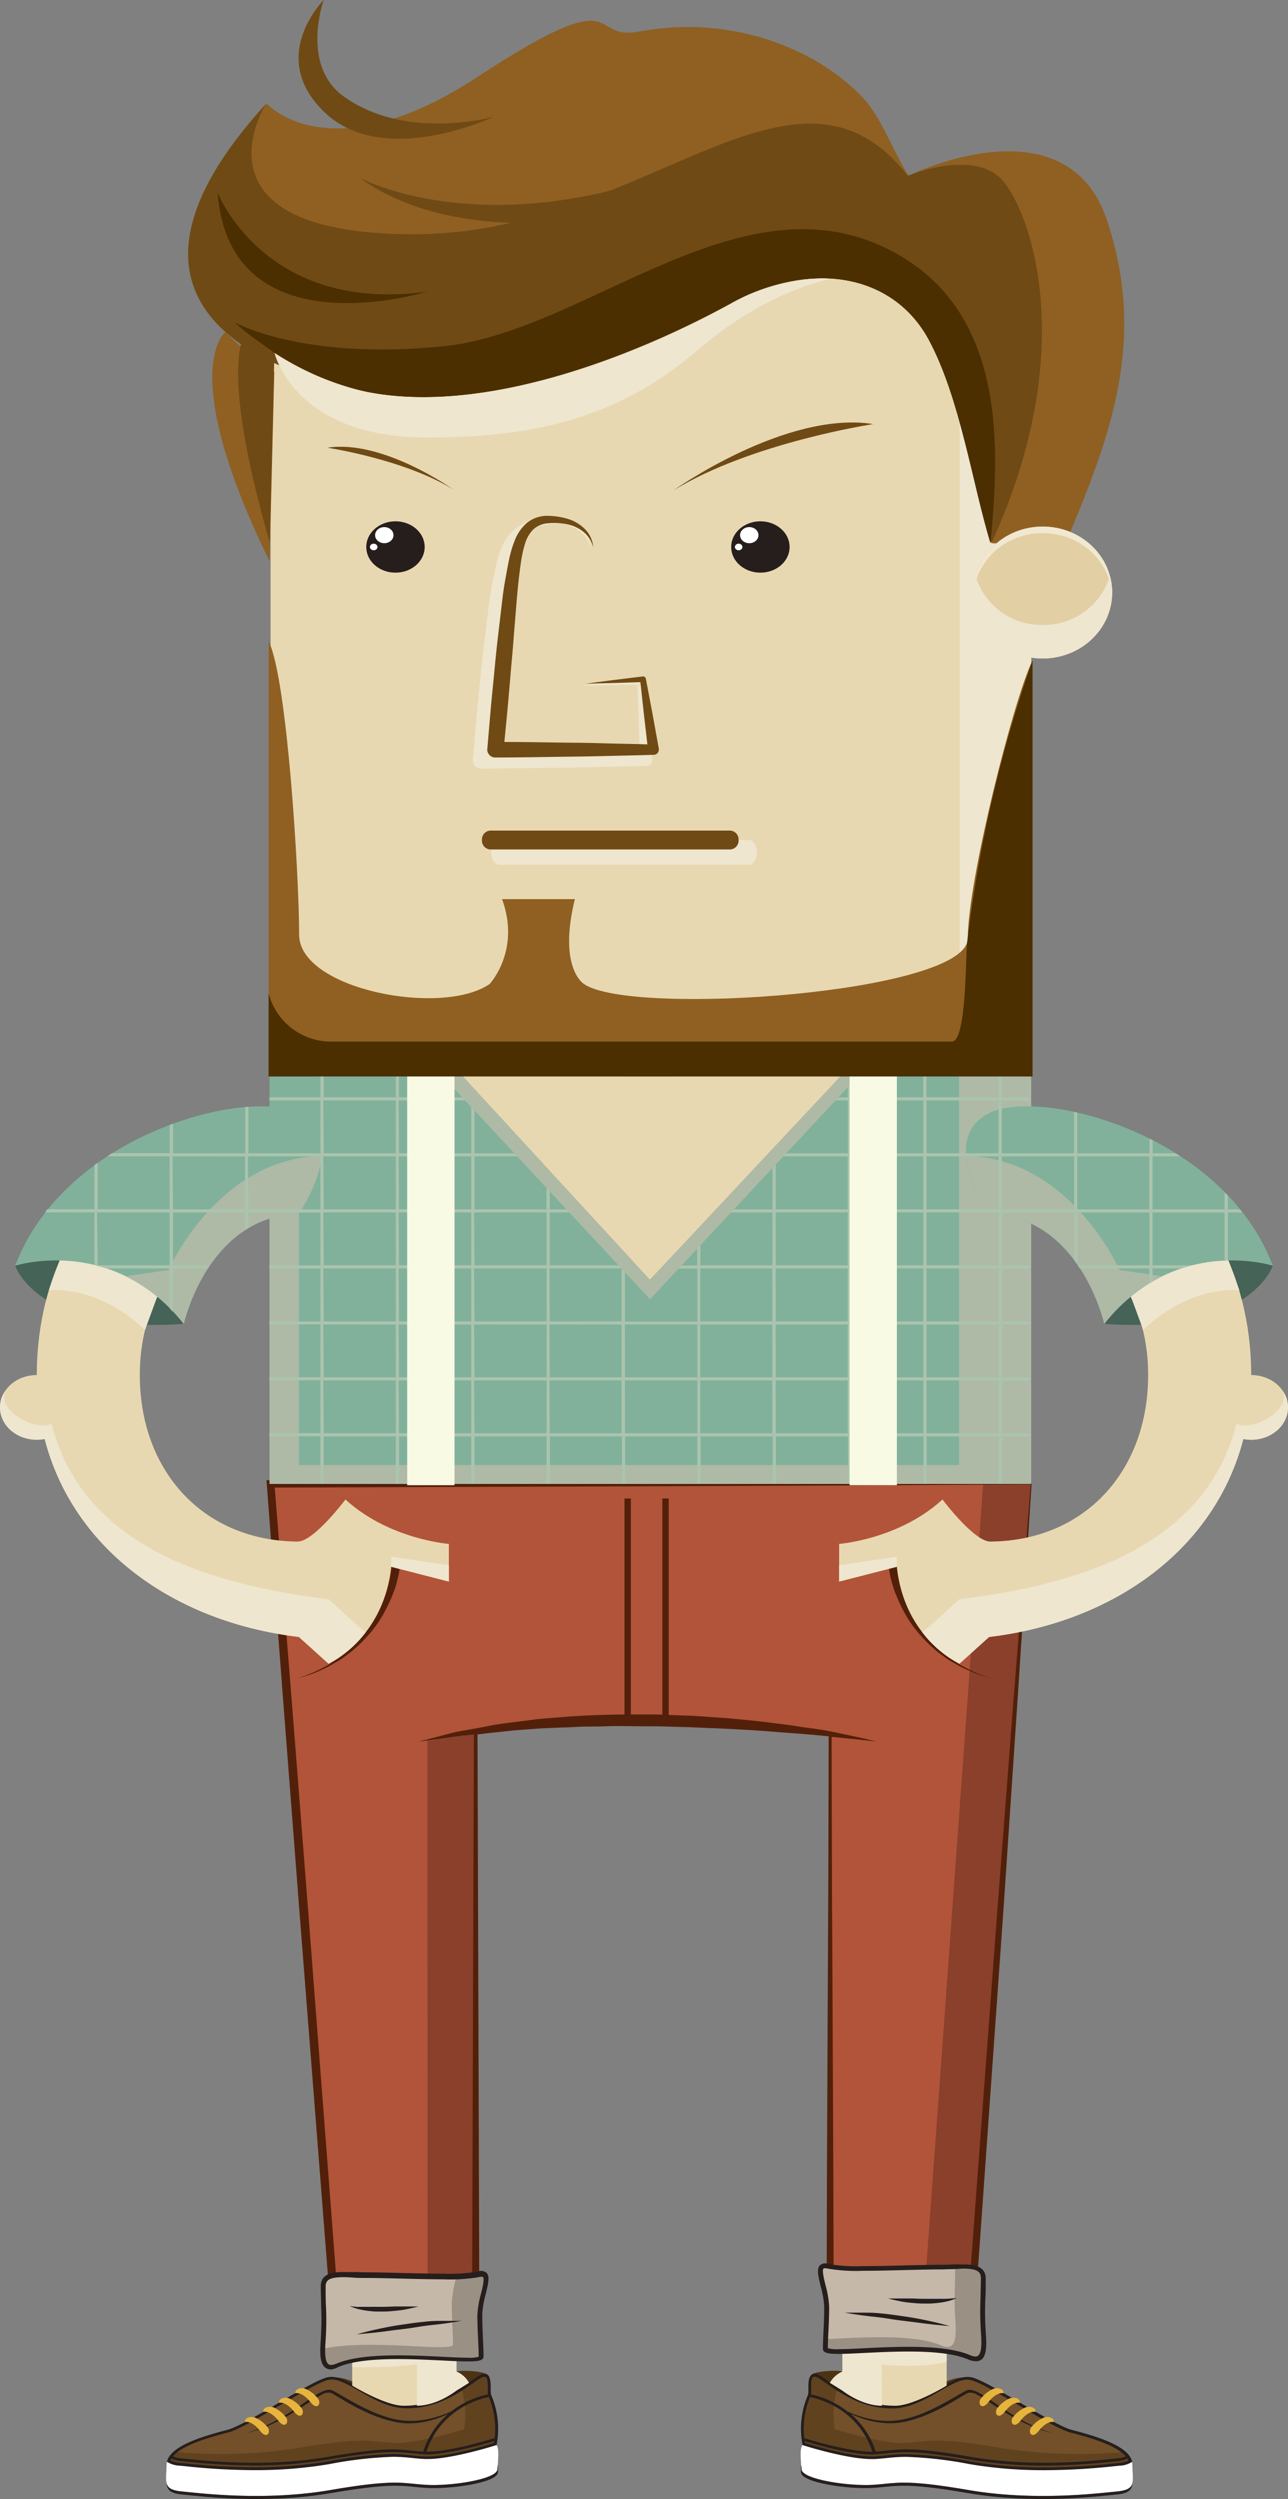 <svg xmlns="http://www.w3.org/2000/svg" viewBox="0 0 273.32 530.25"><rect x="0" y="0" width="273.32" height="530.25" fill="#808080" stroke="none"/><defs><style>.cls-1{isolation:isolate;}.cls-2{fill:#4d3313;}.cls-3{fill:#fff;}.cls-4{fill:#251e1c;}.cls-5{fill:#735029;}.cls-6{fill:#60421f;}.cls-7{fill:#e7b53e;}.cls-8{fill:#e8d8b1;}.cls-22,.cls-9{mix-blend-mode:multiply;}.cls-10,.cls-22,.cls-26{fill:#eee6cf;}.cls-11{fill:#b25439;}.cls-12{fill:#8a402b;}.cls-13{fill:#52200a;}.cls-14{fill:#c5b8a8;}.cls-15{fill:#9a9084;}.cls-16{fill:#b6bdd5;}.cls-17{fill:#81b19b;}.cls-18{fill:#aebaa6;}.cls-19{fill:#456356;}.cls-20{fill:#abc4ae;}.cls-21{fill:#f9fae4;}.cls-23,.cls-30{fill:#8f6022;}.cls-23,.cls-24,.cls-25,.cls-26{fill-rule:evenodd;}.cls-24,.cls-29{fill:#704a14;}.cls-25,.cls-31{fill:#4b2f00;}.cls-27{fill:#e2cfa4;}.cls-28{fill:#f1e8d1;}</style></defs><title>Asset 1_1</title><g class="cls-1"><g id="Layer_2" data-name="Layer 2"><g id="Layer_1-2" data-name="Layer 1"><path class="cls-2" d="M85.82,509.06c7.09,0,7.71-4,11.08-5.85.62-.34,5.66-.21,6.6.71-.34-.24-1.11,0-2,.58-3.22,2.09-8.07,6.23-15.16,6.23s-12.85-7.1-16.92-6c0,0,2-1.11,6.33,1C78.8,507.26,80.79,509.06,85.82,509.06Z"/><path class="cls-3" d="M35.79,522.21a5,5,0,0,0,2.38.67c4.17.4,17.61,2.1,31.58-.3s15.22-1.4,20.32-1.1c4.94.29,15-2.89,15-2.89,1,.34.6,3.21.52,5.32s-10,3.61-15.11,3.31-6.36-1.31-20.32,1.1-27.41.7-31.58.3-3.26-2.1-3.23-5.78c0-.58.39-.52.42-.62Z"/><path class="cls-4" d="M38.53,528.65c4.17.4,17.61,2.1,31.58-.3s15.21-1.41,20.32-1.1,15-1.09,15.11-3.31c.05-1.31.18-1,.12.64-.09,2.21-10,3.61-15.11,3.31s-6.36-1.3-20.32,1.1-27.41.7-31.58.3c-2.5-.24-3.17-1-3.3-2.27C35.65,527.93,36.46,528.45,38.53,528.65Z"/><path class="cls-5" d="M90.07,521.47c-5.11-.3-6.36-1.3-20.32,1.1s-27.41.7-31.58.3a5,5,0,0,1-2.38-.67c1-3.26,8.46-5.29,12.5-6.33,4.27-1.1,17.09-10,21.16-11.13s9.83,6,16.92,6,11.93-4.14,15.16-6.23,2,2.85,2.4,3.75a17.83,17.83,0,0,1,1.17,10.33S95,521.76,90.07,521.47Z"/><path class="cls-6" d="M37.24,520.27a105.8,105.8,0,0,0,25.89-.84c14-2.41,15.22-1.4,20.33-1.1,4.94.29,15-2.89,15-2.89a18.07,18.07,0,0,0-.5-8.55c1.35-.87,2.52-1.73,3.53-2.38,3.22-2.09,2,2.85,2.4,3.75a17.83,17.83,0,0,1,1.17,10.33s-10.08,3.18-15,2.89c-5.11-.3-6.36-1.3-20.32,1.1s-27.41.7-31.58.3a5,5,0,0,1-2.38-.67A4.23,4.23,0,0,1,37.24,520.27Z"/><path class="cls-4" d="M39.27,523.28l-1.13-.11a5.4,5.4,0,0,1-2.53-.72l-.18-.13.06-.2c.94-3.11,7-5.05,12.72-6.54,2.14-.55,6.58-3.17,10.86-5.7s8.26-4.88,10.29-5.43a3.91,3.91,0,0,1,1-.12c1.83,0,3.86,1.17,6.21,2.53,2.9,1.68,6.18,3.58,9.8,3.58,6,0,10.34-3,13.52-5.19.52-.36,1-.69,1.47-1,1-.66,1.76-.73,2.23-.26s.57,1.8.55,2.89a4.63,4.63,0,0,0,.07,1.24,18,18,0,0,1,1.19,10.51l0,.16-.17.05c-.38.12-9.32,2.92-14.44,2.92h0l-.7,0c-1-.06-1.8-.14-2.6-.22a38.26,38.26,0,0,0-4.07-.25,84.54,84.54,0,0,0-13.58,1.56,94,94,0,0,1-15.85,1.27A139.48,139.48,0,0,1,39.27,523.28ZM87.52,521c.8.08,1.62.16,2.57.22l.66,0h0c4.64,0,12.8-2.45,14.08-2.84a17.77,17.77,0,0,0-1.19-10,4.17,4.17,0,0,1-.12-1.48c0-.87,0-2.08-.37-2.47a.45.45,0,0,0-.33-.13,2.26,2.26,0,0,0-1.13.46c-.45.29-.94.63-1.45,1C97,508,92.55,511,86.36,511c-3.78,0-7.14-1.95-10.11-3.66-2.27-1.31-4.23-2.45-5.9-2.45a3.18,3.18,0,0,0-.82.11c-1.94.53-6.11,3-10.14,5.36-4.33,2.55-8.8,5.19-11,5.77-3.31.86-11,2.84-12.22,5.93a5.57,5.57,0,0,0,2,.5l1.14.11a138.67,138.67,0,0,0,14.61.84,93.16,93.16,0,0,0,15.75-1.26,85.18,85.18,0,0,1,13.69-1.57A38.63,38.63,0,0,1,87.52,521Z"/><path class="cls-4" d="M36.35,521.57l-.21-.55c.18-.06.34,0,.56.13a3.93,3.93,0,0,0,1.44.44l1.14.11c5.24.54,17.52,1.8,30.36-.41C81,519.32,84,519.62,87.47,520c.73.07,1.48.15,2.34.2a17.45,17.45,0,0,1,5.3-8,22.2,22.2,0,0,1-3.9,1.42,19.21,19.21,0,0,1-3.85.57A14.85,14.85,0,0,1,83,513.7a27.77,27.77,0,0,1-4.39-1.48,43.9,43.9,0,0,1-4.26-2.11c-1.38-.77-2.73-1.62-4.07-2.36a2.42,2.42,0,0,0-1.94.32,20.09,20.09,0,0,0-1.91,1.12c-2.46,1.61-4.77,3.15-6.88,4.25a32.75,32.75,0,0,1-5.29,2.26c-.66.22-1.19.36-1.55.45l-.55.14s.77-.21,2.06-.7a35,35,0,0,0,5.16-2.45c1-.58,2.11-1.25,3.23-2s2.28-1.58,3.52-2.4a19,19,0,0,1,2-1.17,5.34,5.34,0,0,1,1.14-.43,1.94,1.94,0,0,1,1.36.1c1.39.75,2.72,1.57,4.1,2.33s2.77,1.48,4.19,2.1a26.65,26.65,0,0,0,4.28,1.49,15.76,15.76,0,0,0,4.18.5,18.57,18.57,0,0,0,3.77-.45,24.91,24.91,0,0,0,3.09-.92c.56-.2,1.06-.41,1.51-.62a19.16,19.16,0,0,1,8.18-3.71l.09.58c-.1,0-10.13,1.51-13.53,11.65,5,.11,14.41-2.86,14.51-2.89l.19.56C104.72,518,95,521,90,520.76c-1-.06-1.79-.14-2.6-.22-3.41-.34-6.36-.63-17.65,1.32a94.12,94.12,0,0,1-15.86,1.27,139,139,0,0,1-14.67-.85l-1.14-.12a4.48,4.48,0,0,1-1.66-.5,1.06,1.06,0,0,0-.19-.08A.23.23,0,0,0,36.35,521.57Z"/><path class="cls-7" d="M52,513.91s1.38-.44,3.23,1.92c1.34,1.71,2.27.4,1.63-.7a6.86,6.86,0,0,0-2.79-2.19C53.22,512.63,51.88,513,52,513.91Z"/><path class="cls-7" d="M55.89,511.75s1.37-.44,3.22,1.92c1.34,1.71,2.27.4,1.63-.69A6.87,6.87,0,0,0,58,510.78C57.09,510.46,55.75,510.82,55.89,511.75Z"/><path class="cls-7" d="M59.21,509.83s1.38-.44,3.22,1.92c1.34,1.71,2.27.4,1.63-.7a6.88,6.88,0,0,0-2.79-2.19C60.41,508.55,59.07,508.91,59.21,509.83Z"/><path class="cls-7" d="M62.69,507.81s1.38-.44,3.23,1.92c1.34,1.71,2.27.39,1.63-.7a6.83,6.83,0,0,0-2.79-2.19C63.89,506.52,62.55,506.89,62.69,507.81Z"/><path class="cls-8" d="M96.87,498.72l0,4.49a6,6,0,0,1,2.63,2.37l-2.65,1.65a21.1,21.1,0,0,1-11.44,3.22c-3.93-.16-10.67-4.27-10.67-4.27v-10S86.73,499.86,96.87,498.72Z"/><g class="cls-9"><path class="cls-10" d="M88.5,501.68a106.39,106.39,0,0,1-13.73.58v-3.43a132.36,132.36,0,0,0,22.11-.11l0,4.49a5.33,5.33,0,0,1,2.63,2.37l-2.65,1.65s-3.93,3.18-8.38,3.22Z"/></g><path class="cls-2" d="M189.82,509.06c-7.09,0-7.71-4-11.08-5.85-.62-.34-5.66-.21-6.6.71.34-.24,1.11,0,2,.58,3.22,2.09,8.07,6.23,15.15,6.23s12.85-7.1,16.92-6c0,0-2-1.11-6.33,1C196.83,507.26,194.85,509.06,189.82,509.06Z"/><path class="cls-3" d="M239.85,522.21a5.06,5.06,0,0,1-2.38.67c-4.17.4-17.61,2.1-31.58-.3s-15.22-1.4-20.32-1.1c-4.95.29-15-2.89-15-2.89-1,.34-.6,3.21-.52,5.32s10,3.61,15.11,3.31,6.36-1.31,20.32,1.1,27.41.7,31.58.3,3.26-2.1,3.23-5.78c0-.58-.39-.52-.42-.62Z"/><path class="cls-4" d="M237.11,528.65c-4.17.4-17.61,2.1-31.58-.3s-15.22-1.41-20.32-1.1-15-1.09-15.11-3.31c-.05-1.31-.18-1-.12.64.09,2.21,10,3.61,15.11,3.31s6.36-1.3,20.32,1.1,27.41.7,31.58.3c2.5-.24,3.17-1,3.3-2.27C240,527.93,239.17,528.45,237.11,528.65Z"/><path class="cls-5" d="M185.56,521.47c5.1-.3,6.36-1.3,20.32,1.1s27.41.7,31.58.3a5.06,5.06,0,0,0,2.38-.67c-1-3.26-8.46-5.29-12.5-6.33-4.27-1.1-17.09-10-21.16-11.13s-9.83,6-16.92,6-11.93-4.14-15.15-6.23-2,2.85-2.4,3.75a17.85,17.85,0,0,0-1.17,10.33S180.62,521.76,185.56,521.47Z"/><path class="cls-6" d="M238.39,520.27a105.81,105.81,0,0,1-25.9-.84c-14-2.41-15.22-1.4-20.32-1.1-4.94.29-15-2.89-15-2.89a18.05,18.05,0,0,1,.5-8.55c-1.35-.87-2.52-1.73-3.53-2.38-3.22-2.09-2,2.85-2.4,3.75a17.85,17.85,0,0,0-1.17,10.33s10.08,3.18,15,2.89c5.1-.3,6.36-1.3,20.32,1.1s27.41.7,31.58.3a5.06,5.06,0,0,0,2.38-.67A4.25,4.25,0,0,0,238.39,520.27Z"/><path class="cls-4" d="M221.69,524.13a94,94,0,0,1-15.85-1.27,84.55,84.55,0,0,0-13.58-1.56,38.27,38.27,0,0,0-4.07.25c-.8.08-1.63.16-2.6.22l-.7,0h0c-5.12,0-14.06-2.8-14.44-2.92l-.17-.05,0-.16a18,18,0,0,1,1.19-10.51,4.68,4.68,0,0,0,.07-1.24c0-1.09,0-2.32.55-2.89s1.22-.4,2.24.26c.46.3.94.63,1.46,1,3.18,2.19,7.53,5.19,13.52,5.19,3.61,0,6.9-1.9,9.8-3.58,2.35-1.36,4.38-2.53,6.22-2.53a3.92,3.92,0,0,1,1,.12c2,.55,6,2.92,10.29,5.43s8.72,5.15,10.86,5.7c5.76,1.49,11.78,3.43,12.72,6.54l.06.2-.18.13a5.41,5.41,0,0,1-2.53.72l-1.13.11A139.54,139.54,0,0,1,221.69,524.13Zm-29.43-3.42a85.17,85.17,0,0,1,13.69,1.57,93.15,93.15,0,0,0,15.75,1.26,138.63,138.63,0,0,0,14.61-.84l1.14-.11a5.57,5.57,0,0,0,2-.5c-1.24-3.09-8.9-5.07-12.22-5.93-2.23-.58-6.7-3.21-11-5.77-4-2.38-8.19-4.84-10.13-5.36a3.18,3.18,0,0,0-.82-.11c-1.67,0-3.63,1.14-5.9,2.45-3,1.72-6.33,3.66-10.11,3.66-6.19,0-10.63-3.06-13.87-5.29-.52-.36-1-.69-1.45-1a2.26,2.26,0,0,0-1.13-.46.45.45,0,0,0-.33.13c-.4.39-.39,1.59-.37,2.47a4.2,4.2,0,0,1-.12,1.48,17.75,17.75,0,0,0-1.19,10c1.28.39,9.44,2.84,14.08,2.84h0l.66,0c1-.06,1.78-.14,2.57-.22A38.6,38.6,0,0,1,192.25,520.71Z"/><path class="cls-4" d="M239.28,521.57l.21-.55c-.18-.06-.34,0-.56.13a4,4,0,0,1-1.45.44l-1.14.11c-5.24.54-17.52,1.8-30.36-.41-11.38-2-14.36-1.67-17.82-1.32-.73.07-1.48.15-2.34.2a17.42,17.42,0,0,0-5.3-8,22.41,22.41,0,0,0,3.9,1.42,19.24,19.24,0,0,0,3.85.57,14.84,14.84,0,0,0,4.34-.45,27.8,27.8,0,0,0,4.39-1.48,43.81,43.81,0,0,0,4.26-2.11c1.39-.77,2.73-1.62,4.07-2.36a2.42,2.42,0,0,1,1.94.32,19.65,19.65,0,0,1,1.91,1.12c2.46,1.61,4.77,3.15,6.88,4.25a32.81,32.81,0,0,0,5.29,2.26c.66.22,1.19.36,1.55.45l.55.14s-.77-.21-2.07-.7a35.08,35.08,0,0,1-5.16-2.45c-1-.58-2.11-1.25-3.23-2s-2.28-1.58-3.51-2.4a19.09,19.09,0,0,0-2-1.17,5.35,5.35,0,0,0-1.14-.43,1.93,1.93,0,0,0-1.35.1c-1.39.75-2.72,1.57-4.1,2.33s-2.77,1.48-4.19,2.1a26.69,26.69,0,0,1-4.28,1.49,15.77,15.77,0,0,1-4.18.5,18.59,18.59,0,0,1-3.78-.45,24.91,24.91,0,0,1-3.09-.92c-.56-.2-1.06-.41-1.51-.62a19.16,19.16,0,0,0-8.18-3.71l-.09.58c.1,0,10.13,1.51,13.53,11.65-5,.11-14.42-2.86-14.51-2.89l-.19.56c.41.13,10.18,3.19,15.13,2.91,1-.06,1.79-.14,2.6-.22,3.41-.34,6.36-.63,17.65,1.32a94.1,94.1,0,0,0,15.85,1.27,139.16,139.16,0,0,0,14.68-.85l1.13-.12a4.51,4.51,0,0,0,1.66-.5,1,1,0,0,1,.19-.08A.23.23,0,0,1,239.28,521.57Z"/><path class="cls-7" d="M223.61,513.91s-1.38-.44-3.22,1.92c-1.34,1.71-2.27.4-1.63-.7a6.86,6.86,0,0,1,2.79-2.19C222.41,512.63,223.75,513,223.61,513.91Z"/><path class="cls-7" d="M219.74,511.75s-1.38-.44-3.22,1.92c-1.34,1.71-2.27.4-1.63-.69a6.86,6.86,0,0,1,2.78-2.19C218.54,510.46,219.88,510.82,219.74,511.75Z"/><path class="cls-7" d="M216.42,509.83s-1.38-.44-3.23,1.92c-1.34,1.71-2.27.4-1.63-.7a6.88,6.88,0,0,1,2.79-2.19C215.22,508.55,216.56,508.91,216.42,509.83Z"/><path class="cls-7" d="M212.94,507.81s-1.38-.44-3.23,1.92c-1.34,1.71-2.27.39-1.63-.7a6.85,6.85,0,0,1,2.79-2.19C211.75,506.52,213.08,506.89,212.94,507.81Z"/><path class="cls-8" d="M178.76,498.72l0,4.49a6,6,0,0,0-2.63,2.37l2.65,1.65a21.1,21.1,0,0,0,11.44,3.22c3.93-.16,10.67-4.27,10.67-4.27v-10S188.9,499.86,178.76,498.72Z"/><g class="cls-9"><path class="cls-10" d="M187.13,501.68c4.64.52,10.23.4,13.73-.54v-2.3s-11.84-.07-22.11-.11l0,4.49a5.33,5.33,0,0,0-2.63,2.37l2.65,1.65s3.93,3.18,8.37,3.22Z"/></g><path class="cls-11" d="M218.82,314.86l-13,179s-4.59,4.29-14.76,4.29-14.89-4.29-14.89-4.29v-126s-21.67-2.55-38.8-2.55A326.21,326.21,0,0,0,101,367.83v126s-4.29,4.29-15.5,4.29-14.15-4.29-14.15-4.29l-13.9-179Z"/><path class="cls-12" d="M195.64,493.81l13-179h10.22l-13,178.27s-4.59,4.29-14.76,4.29A32.6,32.6,0,0,1,186,497C192.6,496,195.64,493.81,195.64,493.81Z"/><path class="cls-12" d="M90.75,493.81l-.06-124.42L101,367.83V493s-4.29,4.29-15.5,4.29a35.16,35.16,0,0,1-5.06-.34C87.79,496,90.75,493.81,90.75,493.81Z"/><path class="cls-13" d="M56.55,314.07l.06.84L60,359.66l3.45,44.74,7,89.47,0,.24.12.15.21.26.2.2c.13.13.26.27.4.39l.85.65a16,16,0,0,0,1.83,1c.64.26,1.27.57,1.93.77l2,.55c.66.19,1.36.24,2,.36a18.24,18.24,0,0,0,2,.26l2,.09,1,0c.19,0,.28,0,.54,0l.51,0,2-.1a15.54,15.54,0,0,0,2-.17l2-.3a15.64,15.64,0,0,0,2-.44,16.64,16.64,0,0,0,2-.56c.64-.25,1.29-.46,1.91-.75a20.58,20.58,0,0,0,1.83-1,10.46,10.46,0,0,0,1.73-1.26l.22-.2v-.33l-.4-125.65c1.44-.18,2.88-.37,4.33-.51l3.72-.39,2-.15c1.31-.08,2.64-.22,4-.27l4.19-.18c1.42,0,2.87-.15,4.33-.17s3,0,4.45-.07c3-.11,6,0,9.07,0,1.52,0,3,0,4.55.07l4.52.12c3,.15,5.94.23,8.79.39s5.6.3,8.21.52,5.08.37,7.36.57c1.81.14,3.49.31,5,.45l-.08,30.79-.15,31.5-.14,31.49-.08,31.5v.33l.24.2a12.15,12.15,0,0,0,1.73,1.19,19.57,19.57,0,0,0,1.81.94c.61.3,1.26.5,1.88.75a16,16,0,0,0,1.94.58,14.33,14.33,0,0,0,2,.46l2,.32a18.7,18.7,0,0,0,2,.15l2,.1c.76,0,1.37-.06,2.06-.1s1.35,0,2-.14l2-.32a13.26,13.26,0,0,0,2-.44,17.17,17.17,0,0,0,1.95-.58c.63-.25,1.28-.46,1.89-.75s1.24-.57,1.81-1a11.63,11.63,0,0,0,1.73-1.21l.22-.19,0-.31L213,404.37l3-44.75,2.92-44.85-40.44-.26-40.35-.16-80.7-.28Zm1.75,1.56,79.82-.27,40.35-.16,40.25-.25-3.56,44.62-3.44,44.73-6.65,89.13a11.49,11.49,0,0,1-1.24.84c-.51.34-1.1.58-1.65.87s-1.17.46-1.75.7a14.63,14.63,0,0,1-1.81.54,12.17,12.17,0,0,1-1.86.42l-1.89.3c-.63.1-1.28.09-1.92.14l-1.88.1-2-.1a17.44,17.44,0,0,1-1.95-.15l-1.87-.3a12.84,12.84,0,0,1-1.85-.42,14.18,14.18,0,0,1-1.82-.54c-.58-.24-1.2-.42-1.76-.7a17,17,0,0,1-1.66-.86,11.74,11.74,0,0,1-1.24-.83l-.08-31.14-.14-31.49-.15-31.5-.08-30.74.54,0,4.79.49,3.09.33,1.09.13-1.07-.26c-.7-.17-1.72-.43-3-.7s-2.9-.61-4.73-1-3.9-.73-6.18-1l-3.54-.54-3.8-.48c-2.61-.35-5.38-.61-8.24-.87-1.43-.15-2.89-.22-4.37-.33s-3-.23-4.48-.29l-4.56-.17c-1.53-.07-3.06-.12-4.6-.11-3.07,0-6.14,0-9.16.09s-6,.22-8.87.47l-4.23.33c-1.38.12-2.72.33-4,.48-2.62.34-5.1.59-7.35,1.05s-4.34.8-6.17,1.14-3.4.83-4.69,1.15c-2.59.66-4.06,1.06-4.06,1.06l4.17-.55,4.76-.68,2.75-.28-.4,125.39a10.33,10.33,0,0,1-1.22.83,18.49,18.49,0,0,1-1.66.86c-.57.26-1.18.45-1.77.67a15,15,0,0,1-1.83.52,13.27,13.27,0,0,1-1.87.41l-1.91.28a14.52,14.52,0,0,1-1.93.15l-1.93.09-.48,0c-.07,0-.3,0-.45,0l-1,0-2-.1a5.51,5.51,0,0,1-1-.1l-.93-.15c-.62-.12-1.25-.16-1.86-.33L76.57,496c-.6-.19-1.15-.47-1.73-.7a15.37,15.37,0,0,1-1.58-.89l-.7-.54c-.11-.09-.2-.19-.3-.29l-.12-.12-6.84-89.23-3.5-44.74Z"/><path class="cls-13" d="M190.4,332.75c0,.21.06.55.12,1s.16,1,.28,1.55.28,1.27.51,2,.48,1.5.79,2.32.7,1.65,1.12,2.5a25.63,25.63,0,0,0,1.49,2.55c.28.42.55.85.85,1.26l1,1.2a24.51,24.51,0,0,0,2.1,2.26,10.49,10.49,0,0,0,1.14,1l1.15.94c.76.62,1.6,1.08,2.35,1.6a18.27,18.27,0,0,0,2.24,1.24,17.44,17.44,0,0,0,2,.93l1.57.6,1.37.52-1.39-.46-1.61-.52a17.85,17.85,0,0,1-2-.84,19,19,0,0,1-2.33-1.13c-.78-.48-1.66-.91-2.47-1.5l-1.23-.9a10.83,10.83,0,0,1-1.22-1,25.64,25.64,0,0,1-2.29-2.21l-1.07-1.19c-.33-.41-.64-.84-1-1.26a26.14,26.14,0,0,1-1.69-2.57c-.49-.87-.94-1.72-1.31-2.55s-.71-1.63-1-2.39-.47-1.45-.65-2.08-.3-1.18-.38-1.64-.16-.88-.19-1.15l1.75-.46S190.38,332.52,190.4,332.75Z"/><path class="cls-13" d="M65.91,355.1a17.17,17.17,0,0,0,2-.93,19,19,0,0,0,2.24-1.23c.74-.51,1.59-1,2.35-1.6l1.15-.94a10.13,10.13,0,0,0,1.14-1,24.42,24.42,0,0,0,2.1-2.26l1-1.2c.3-.42.57-.84.85-1.26a26.67,26.67,0,0,0,1.49-2.55c.42-.86.81-1.7,1.12-2.51s.59-1.59.79-2.32.37-1.4.51-2,.22-1.12.28-1.56.1-.77.12-1l0-.36,1.75.46c0,.27-.1.69-.19,1.15s-.23,1-.38,1.64-.37,1.33-.65,2.07-.59,1.55-1,2.38-.83,1.69-1.31,2.56a27.67,27.67,0,0,1-1.69,2.57c-.32.42-.62.85-1,1.26l-1.07,1.19a25.25,25.25,0,0,1-2.29,2.21,10.57,10.57,0,0,1-1.22,1l-1.23.91c-.81.59-1.69,1-2.47,1.5A19.12,19.12,0,0,1,68,354.41a17.46,17.46,0,0,1-2,.84l-1.61.52-1.4.46,1.37-.53Z"/><rect class="cls-13" x="132.52" y="317.95" width="1.35" height="47.32"/><rect class="cls-13" x="140.55" y="317.95" width="1.35" height="47.32"/><path class="cls-14" d="M208.66,483.38c0-3.22-4.32-2.35-9.11-2.35-6.88,0-20.54.75-23.89-.18s-.24,4.7-.24,8.59c0,3.58-.27,6.43-.27,8.94,0,1.92,21.7-2,30.53,1.8,3.53,1.52,3.19-2.56,3-5.87C208.35,490.29,208.66,487.94,208.66,483.38Z"/><path class="cls-15" d="M199.7,497.65c3.53,1.52,3.19-2.56,3-5.87-.28-3.93,0-6.27,0-10.6,3.39-.11,6-.06,6,2.43,0,4.56-.31,6.91,0,10.93.23,3.3.57,7.39-3,5.87-8.83-3.81-30.53.12-30.53-1.8,0-.73,0-1.49.06-2.29C182.3,496,193.84,495.12,199.7,497.65Z"/><path class="cls-4" d="M205.47,500.64c-2.64-1.14-6.81-1.69-12.72-1.69-3.22,0-6.45.16-9.29.3-2.18.11-4.06.2-5.5.2-1.76,0-3.33-.08-3.33-1.06,0-1.16.06-2.39.12-3.7.07-1.55.15-3.3.15-5.24a19.66,19.66,0,0,0-.74-4.33c-.5-2-.89-3.6-.23-4.4a1.73,1.73,0,0,1,1.87-.34,35.37,35.37,0,0,0,7.3.45c2.85,0,6.06-.08,9.17-.16,2.72-.06,5.28-.13,7.28-.13.87,0,1.72,0,2.54-.06s1.48,0,2.15,0c1.73,0,4.94,0,4.94,3,0,1.68,0,3.07-.08,4.34a59.38,59.38,0,0,0,.06,6.56v.16c.17,2.4.34,4.88-.74,6A1.89,1.89,0,0,1,207,501,3.89,3.89,0,0,1,205.47,500.64Zm-3.35-19.17c-.82,0-1.69.06-2.57.06-2,0-4.55.06-7.26.13-3.11.08-6.33.16-9.19.16a35.28,35.28,0,0,1-7.58-.49c-.49-.13-.73,0-.76,0-.35.42.08,2.16.42,3.55a20.34,20.34,0,0,1,.77,4.56c0,2-.08,3.72-.16,5.28-.06,1.25-.11,2.43-.12,3.53a7.34,7.34,0,0,0,2.29.2c1.42,0,3.29-.09,5.45-.2,2.86-.14,6.09-.3,9.34-.3,6.06,0,10.36.58,13.14,1.78.84.36,1.42.39,1.77,0,.78-.8.61-3.26.47-5.25v-.16a59.94,59.94,0,0,1-.06-6.65c0-1.27.08-2.65.08-4.32,0-1.46-1-2-3.9-2C203.58,481.42,202.86,481.45,202.12,481.47Z"/><path class="cls-16" d="M203,487.58s-3.77,1.54-14.52.11"/><path class="cls-4" d="M203,487.58s-.23,0-.63.08c-.19,0-.44,0-.72.05s-.58,0-.93.05l-1.09,0c-.39,0-.8,0-1.22,0s-.86,0-1.3,0l-1.35,0c-.9,0-1.81-.08-2.66-.07-.43,0-.84,0-1.23,0l-1.1,0c-1.37,0-2.3,0-2.3,0s.88.26,2.24.53a18.77,18.77,0,0,0,2.33.36c.86.08,1.78.18,2.7.19h1.38a10.51,10.51,0,0,0,1.34-.08,15.89,15.89,0,0,0,2.35-.35,6.65,6.65,0,0,0,.92-.24,5.66,5.66,0,0,0,.69-.24A4.24,4.24,0,0,0,203,487.58Z"/><path class="cls-16" d="M201.56,493.57s-13.74-2.66-22.3-2.85"/><path class="cls-4" d="M201.56,493.57s-1.34-.42-3.41-.89c-1-.24-2.23-.49-3.53-.74s-2.7-.43-4.09-.64-2.8-.36-4.11-.49-2.56-.1-3.63-.11-1.94,0-2.56,0l-1,0,1,.17c.61.09,1.48.25,2.53.38s2.26.29,3.56.42,2.69.41,4.08.6l2.07.26c.69.08,1.36.15,2,.25,1.3.18,2.52.33,3.57.44l2.55.25Z"/><path class="cls-14" d="M68.6,485.12c0-3.22,4.33-2.35,9.11-2.35,6.87,0,20.54.74,23.89-.18s.23,4.7.23,8.59c0,3.58.27,6.43.27,8.94,0,1.92-21.7-2-30.53,1.8-3.53,1.52-3.19-2.56-3-5.87C68.91,492,68.6,489.68,68.6,485.12Z"/><path class="cls-15" d="M96.13,497.46c0-2.51-.27-5.36-.27-8.94a25.84,25.84,0,0,1,1-5.4,23.57,23.57,0,0,0,4.75-.43c3.35-.92.24,4.7.24,8.6,0,3.58.27,6.43.27,8.94,0,1.92-21.7-2-30.53,1.8-2.76,1.19-3.15-1-3.08-3.66C78.43,496.16,96.13,499.19,96.13,497.46Z"/><path class="cls-4" d="M70.25,502.75a1.9,1.9,0,0,1-1.42-.57c-1.09-1.12-.91-3.6-.74-6V496a59.19,59.19,0,0,0,.06-6.56c0-1.28-.08-2.66-.08-4.35,0-3,3.22-3,4.94-3,.67,0,1.4,0,2.15,0s1.67.06,2.54.06c2,0,4.56.06,7.28.13,3.1.07,6.31.15,9.16.15a35.34,35.34,0,0,0,7.3-.45,1.73,1.73,0,0,1,1.87.34c.66.8.27,2.39-.23,4.4a19.78,19.78,0,0,0-.74,4.33c0,1.94.08,3.69.15,5.24.06,1.31.12,2.55.12,3.7,0,1-1.58,1.06-3.33,1.06-1.44,0-3.32-.09-5.5-.2-2.84-.14-6.07-.3-9.29-.3-5.91,0-10.07.56-12.72,1.69A3.92,3.92,0,0,1,70.25,502.75ZM73,483.17c-2.92,0-3.9.5-3.9,2,0,1.67,0,3,.08,4.32a59.74,59.74,0,0,1-.06,6.65v.16c-.14,2-.31,4.45.47,5.24.35.36.93.33,1.77,0,2.78-1.2,7.08-1.78,13.14-1.78,3.25,0,6.49.16,9.34.3,2.16.11,4,.2,5.45.2a7.28,7.28,0,0,0,2.29-.2c0-1.09-.06-2.28-.12-3.53-.07-1.56-.16-3.32-.16-5.28a20.15,20.15,0,0,1,.77-4.56c.34-1.39.77-3.13.42-3.55,0,0-.28-.13-.77,0a35.25,35.25,0,0,1-7.58.49c-2.86,0-6.08-.08-9.19-.16-2.71-.07-5.27-.13-7.25-.13-.88,0-1.75,0-2.57-.06S73.68,483.17,73,483.17Z"/><path class="cls-16" d="M74.25,489.32s3.77,1.54,14.52.11"/><path class="cls-4" d="M74.25,489.32s.23,0,.63.08c.19,0,.44,0,.72.06s.58,0,.92,0l1.09,0c.39,0,.8,0,1.22,0s.86,0,1.3,0l1.35,0c.9,0,1.81-.08,2.66-.07.43,0,.84,0,1.23,0l1.1,0c1.37,0,2.3,0,2.3,0s-.88.26-2.24.53a18.93,18.93,0,0,1-2.33.36c-.86.08-1.78.18-2.7.19H80.12a10.5,10.5,0,0,1-1.34-.08,15.55,15.55,0,0,1-2.35-.36,6.06,6.06,0,0,1-.92-.24,5.42,5.42,0,0,1-.69-.24A4.41,4.41,0,0,1,74.25,489.32Z"/><path class="cls-16" d="M75.7,495.31s13.74-2.66,22.3-2.85"/><path class="cls-4" d="M75.7,495.31s1.35-.42,3.41-.89c1-.24,2.23-.49,3.53-.74s2.7-.43,4.09-.64,2.8-.36,4.11-.49,2.56-.1,3.62-.11,1.94,0,2.56,0l1,0-1,.17c-.61.09-1.48.24-2.53.38s-2.26.28-3.56.42-2.69.41-4.07.61l-2.08.26c-.68.08-1.36.15-2,.25-1.3.18-2.52.33-3.57.44l-2.54.25Z"/><polygon class="cls-17" points="98.05 228.22 137.91 271.54 178.26 228.22 218.61 228.22 218.61 314.86 57.21 314.86 57.21 228.22 98.05 228.22"/><g class="cls-9"><polygon class="cls-18" points="57.21 257.83 63.44 257.5 63.44 310.84 203.51 310.84 203.51 228.22 218.82 228.22 218.82 314.86 57.42 314.86 57.42 314.85 57.21 314.86 57.21 257.83"/></g><path class="cls-19" d="M270.09,268.54s-4.58,14.54-35.78,12.36C249.41,261.91,270.09,268.54,270.09,268.54Z"/><path class="cls-8" d="M200,318.16s6.75,9,10.18,8.93c20-.17,33.46-14.94,33.46-35.33S230,258.94,209.89,256V236.18h0c34.9,0,55.62,24.89,55.62,55.58,4.31,0,7.8,3.08,7.8,6.86s-3.49,6.87-7.8,6.87a8.82,8.82,0,0,1-1.68-.16c-6,23.26-27.28,38.81-53.95,42L203.61,353s-11.67-5.2-13.29-20.55l-12.25,3.14v-8S190.77,326.63,200,318.16Z"/><g class="cls-9"><path class="cls-10" d="M240,275.13a31.08,31.08,0,0,1,20.69-7.69l2.32,6.37s-10.06-1.44-20.43,8.37Z"/></g><g class="cls-9"><path class="cls-10" d="M203.57,339.32c28.25-3.39,52.5-12.62,58.83-37.26,2.43,1.67,11.3-2,9.92-6.8a6.21,6.21,0,0,1,1,3.36c0,3.79-3.49,6.87-7.8,6.87a8.82,8.82,0,0,1-1.68-.16c-6,23.26-27.28,38.81-53.94,42L203.61,353a23.16,23.16,0,0,1-7.94-6.73C195.92,346.47,203.57,339.32,203.57,339.32Z"/></g><g class="cls-9"><polygon class="cls-10" points="190.32 332.42 190.32 330.3 178.07 332.12 178.07 335.56 190.32 332.42"/></g><path class="cls-17" d="M209.9,236.18c10.84-5.4,49.54,4.25,60.19,32.37,0,0-20.67-6.62-35.78,12.36,0,0-5-22.78-24.42-23.41C209.89,257.5,198.85,241.67,209.9,236.18Z"/><g class="cls-9"><path class="cls-18" d="M237.56,269.46l9.08,1.35a35.77,35.77,0,0,0-12.31,10.1s-5-22.78-24.42-23.41c0,0-4.33-6.22-4.85-12.21C227.07,245.65,237.56,269.46,237.56,269.46Z"/></g><path class="cls-19" d="M3.23,268.54S7.81,283.07,39,280.9C23.91,261.92,3.23,268.54,3.23,268.54Z"/><path class="cls-8" d="M73.31,318.16s-6.75,9-10.18,8.93c-20-.17-33.46-14.95-33.46-35.33S43.3,258.95,63.43,256V236.18h0c-34.9,0-55.62,24.89-55.62,55.58-4.31,0-7.8,3.07-7.8,6.87s3.49,6.86,7.8,6.86a8.86,8.86,0,0,0,1.68-.16c6,23.26,27.28,38.81,53.94,42L69.71,353s11.67-5.2,13.29-20.55l12.25,3.14v-8S82.55,326.63,73.31,318.16Z"/><g class="cls-9"><path class="cls-10" d="M33.36,275.13a31.07,31.07,0,0,0-20.69-7.69l-2.32,6.37s10.06-1.44,20.43,8.37Z"/></g><g class="cls-9"><path class="cls-10" d="M69.75,339.32c-28.25-3.4-52.5-12.62-58.83-37.26-2.43,1.67-11.3-2-9.92-6.8a6.21,6.21,0,0,0-1,3.36c0,3.79,3.49,6.86,7.8,6.86a8.86,8.86,0,0,0,1.68-.16c6,23.26,27.27,38.81,53.94,42L69.71,353a23.16,23.16,0,0,0,7.95-6.73C77.4,346.48,69.75,339.32,69.75,339.32Z"/></g><g class="cls-9"><polygon class="cls-10" points="83 332.42 83 330.3 95.25 332.12 95.25 335.56 83 332.42"/></g><path class="cls-17" d="M63.42,236.18c-10.84-5.4-49.54,4.25-60.19,32.37,0,0,20.67-6.62,35.78,12.36,0,0,5-22.78,24.42-23.41C63.43,257.5,74.47,241.67,63.42,236.18Z"/><g class="cls-9"><path class="cls-18" d="M35.77,269.46l-9.08,1.35A35.76,35.76,0,0,1,39,280.91s5-22.78,24.42-23.41c0,0,4.33-6.22,4.85-12.21C46.25,245.65,35.77,269.46,35.77,269.46Z"/></g><path class="cls-20" d="M20.05,257.26v11.16c.82.2,1.66.44,2.5.71H36v8.48c.23.23.45.48.68.72v-9.2h7.38l.43-.65H36.71V257.26H52V261l.68-.42v-3.3H68v11.22H57.15v.65H68v11.25H57.15V281H68v11.22H57.15v.65H68v11.22H57.15v.65H68v10.08h.68V304.78H84v10.08h.68V304.78H100v10.08h.68V304.78H116v10.08h.69V304.78h15.29v10.08h.68V304.78H148v10.08h.68V304.78h15.3v10.08h.68V304.78h15.29v10.08h.68V304.78h15.34v10.08h.67V304.78h15.3v10.08h.68V304.78h6v-.65h-6V292.91h6v-.65h-6V281h6v-.65h-6V269.13h6v-.65h-6V257.26h15.34v10.15l.68.94V257.26h15.29v11.22H228.69l.43.65h14.77v3.14l.68-.41v-2.73h6.07c.76-.25,1.51-.46,2.25-.65h-8.32V257.26h15.3v10.2l.68,0V257.26h3.08l-.52-.65h-2.56v-2.93l-.68-.68v3.61h-15.3V245.36h5.9l-1-.65h-4.87v-2.77l-.68-.34v3.11H228.6v-8.63l-.68-.15v8.78H212.58V233.49h6v-.65h-6v-4.62h-.68v4.62h-15.3v-4.62h-.67v4.62H180.59v-4.62h-.68v4.62h-6l-.61.65h6.62v11.22H164.62V242.8l-.68.73v1.18h-1.1l-.61.65h1.71v11.25H151.75l-.61.65h12.79v11.22h-15.3V260l-.68.72v7.8H140.7l-.61.65H148v11.25H132.62V269.13h3l-.6-.65h-2.41v-2.62l-.68-.74v3.36H116.66V257.26h8.05l-.6-.65h-7.45v-8.1l-.69-.75v8.85H100.69V245.36h13.08l-.6-.65H100.69V233.49h2.15l-.6-.65h-1.55v-1.69l-.68-.74v2.43H84.67v-4.62H84v4.62H68.7v-4.62H68v4.62H57.15v.65H68v11.22H52.72v-9.86l-.68.06v9.81H36.71v-6.28l-.68.24v6H23.76l-1,.65H36v11.25H20.73v-9.88l-.68.49v9.39h-10l-.51.65Zm208.55-11.9h15.29v11.25H228.6Zm-16,0h15.34v11.25H212.58Zm-16,47.54h15.3v11.22h-15.3Zm0-11.87h15.3v11.22h-15.3Zm0-11.9h15.3v11.25h-15.3Zm0-11.87h15.3v11.22h-15.3Zm0-11.9h15.3v11.25h-15.3Zm0-11.87h15.3v11.22h-15.3Zm-16,59.41h15.34v11.22H180.59Zm0-11.87h15.34v11.22H180.59Zm0-11.9h15.34v11.25H180.59Zm0-11.87h15.34v11.22H180.59Zm0-11.9h15.34v11.25H180.59Zm0-11.87h15.34v11.22H180.59Zm-16,59.41h15.29v11.22H164.62Zm0-11.87h15.29v11.22H164.62Zm0-11.9h15.29v11.25H164.62Zm0-11.87h15.29v11.22H164.62Zm0-11.9h15.29v11.25H164.62Zm-16,47.54h15.3v11.22h-15.3Zm0-11.87h15.3v11.22h-15.3Zm0-11.9h15.3v11.25h-15.3Zm-16,23.77H148v11.22H132.62Zm0-11.87H148v11.22H132.62Zm-16,11.87h15.29v11.22H116.66Zm0-11.87h15.29v11.22H116.66Zm0-11.9h15.29v11.25H116.66Zm-16,23.77H116v11.22H100.69Zm0-11.87H116v11.22H100.69Zm0-11.9H116v11.25H100.69Zm0-11.87H116v11.22H100.69Zm-16,35.64H100v11.22H84.67Zm0-11.87H100v11.22H84.67Zm0-11.9H100v11.25H84.67Zm0-11.87H100v11.22H84.67Zm0-11.9H100v11.25H84.67Zm0-11.87H100v11.22H84.67Zm-16,59.41H84v11.22H68.7Zm0-11.87H84v11.22H68.7Zm0-11.9H84v11.25H68.7Zm0-11.87H84v11.22H68.7Zm0-11.9H84v11.25H68.7Zm0-11.87H84v11.22H68.7Zm-16,11.87H68v11.25H52.72Zm-16,0H52v11.25H36.71Zm-16,11.9H36v11.22H20.73Z"/><g class="cls-9"><polygon class="cls-18" points="137.94 275.67 93.83 228.25 98.04 228.25 137.91 271.57 178.26 228.25 182.2 228.25 137.94 275.67"/></g><rect class="cls-21" x="180.28" y="228.22" width="10.04" height="86.91"/><rect class="cls-21" x="86.41" y="228.05" width="10.04" height="87.08"/><polygon class="cls-8" points="178.47 228.22 137.91 271.54 98.05 228.22 178.47 228.22"/><rect class="cls-8" x="57.42" y="57.21" width="161.4" height="171.01"/><polygon class="cls-22" points="203.65 222.1 203.65 57.21 218.82 57.21 218.82 228.22 57.42 228.22 57.42 222.1 203.65 222.1"/><path class="cls-23" d="M101.39,16.28C133-4.46,124.58,8.74,135.46,6.72,155.2,3,173,10.33,182.72,20.32c4.37,4.48,6.63,11.52,10.1,17,1-.63,33.61-16.11,42.11,9.47s.67,46-8.83,68.49H210.55c-3.94-12.86-6.43-30.52-13-43C190,58,172.29,55.09,155.34,64.38,134,76,102.86,87.83,78.54,83.22,49.45,77.71,21.11,60.86,56.64,22,56.64,22,69.82,37,101.39,16.28Z"/><path class="cls-24" d="M213.23,38.86c-5.91-7.74-20.58-1.56-20.58-1.56-16.5-21.05-36.51-7.5-63.22,3.17-33.06,8.08-53-2.7-53-2.7,10.4,7.61,23.95,9.26,32,9.5a91.24,91.24,0,0,1-20.52,2.43C38.77,49.71,56.48,22,56.48,22,21,60.86,49.28,77.71,78.38,83.22c24.32,4.61,55.49-7.18,76.79-18.84,17-9.29,34.62-6.35,42.18,7.91,6.61,12.46,9.1,30.12,13,43C228.82,75.1,219.15,46.6,213.23,38.86Z"/><path class="cls-25" d="M188.92,53.1c-31.74-16.34-64.47,17.16-94.49,20.33s-44.57-5-44.69-5.06c8.57,7.72,19,13.06,28.51,14.85C102.57,87.83,133.75,76,155,64.38c17-9.29,34.62-6.35,42.18,7.91,6.61,12.46,9.1,30.12,13,43C212.08,95.26,213.84,65.93,188.92,53.1Z"/><path class="cls-24" d="M68.69,0s-5,13.88,4.29,20.5,21.78,6.62,31.68,4.32c0,0-23.1,10.94-35.64-.86S68.69,0,68.69,0Z"/><g class="cls-9"><path class="cls-26" d="M155.06,64.43c-21.3,11.67-52.47,23.45-76.8,18.84a60.41,60.41,0,0,1-20-8.39s4.07,17.95,32.32,17.95c21.05,0,39.89-3.35,57.6-18.65,14.65-12.66,28.18-15,28.18-15l-1.1-.05A40.09,40.09,0,0,0,155.06,64.43Z"/></g><path class="cls-23" d="M47.83,70.44s-10.51,8,9.38,48.66l1-40.22A58.78,58.78,0,0,1,47.83,70.44Z"/><path class="cls-24" d="M52.23,70.56s-6.19,5.53,5,44.53l1-40.22Z"/><path class="cls-25" d="M46.17,40.84s9.92,25.75,44.4,21.05C90.58,61.89,48.76,74.86,46.17,40.84Z"/><ellipse class="cls-27" cx="221.26" cy="125.72" rx="14.75" ry="14"/><path class="cls-28" d="M221.26,113.12c-7.9,0-14.35,5.9-14.73,13.31,0-.23,0-.46,0-.69,0-7.73,6.6-14,14.75-14S236,118,236,125.74c0,.23,0,.46,0,.69C235.62,119,229.17,113.12,221.26,113.12Z"/><path class="cls-22" d="M221.26,132.6A14.64,14.64,0,0,1,207,122.16a13.23,13.23,0,0,0-.49,3.56c0,7.73,6.6,14,14.75,14s14.75-6.27,14.75-14a13.19,13.19,0,0,0-.49-3.56A14.64,14.64,0,0,1,221.26,132.6Z"/><g class="cls-9"><line class="cls-10" x1="104.25" y1="180.86" x2="160.67" y2="180.86"/><path class="cls-10" d="M158.88,183.48H106c-1,0-1.79-1.17-1.79-2.62h0c0-1.45.8-2.62,1.79-2.62h52.84c1,0,1.79,1.17,1.79,2.62h0C160.67,182.31,159.87,183.48,158.88,183.48Z"/></g><line class="cls-29" x1="102.25" y1="178.24" x2="156.75" y2="178.24"/><path class="cls-29" d="M155,180.24H104a1.88,1.88,0,0,1-1.73-2h0a1.88,1.88,0,0,1,1.73-2h51a1.88,1.88,0,0,1,1.73,2h0A1.88,1.88,0,0,1,155,180.24Z"/><path class="cls-22" d="M100.33,161.25l.71-8.18c.24-2.73.54-5.45.81-8.17s.53-5.45.87-8.17l1-8.2c.18-1.38.37-2.69.64-4.09s.49-2.7.8-4.07a23.86,23.86,0,0,1,1.24-4.14,9.58,9.58,0,0,1,2.69-3.81c1.3-1.08,4.1-2.59,5.71-2.56s3.58-.27,5,.19a9,9,0,0,1,3.84,2.32,6.27,6.27,0,0,1,1.7,3.82,6.3,6.3,0,0,0-2.18-3.37,8.35,8.35,0,0,0-3.7-1.65c-1.34-.28-3.29.19-4.65.3a10.14,10.14,0,0,0-4.34,2.4,7.43,7.43,0,0,0-1.8,3.13,26.67,26.67,0,0,0-.86,3.82c-.21,1.32-.36,2.66-.54,4s-.27,2.72-.4,4.05l-.68,8.13c-.2,2.73-.48,5.45-.71,8.17s-.47,5.45-.73,8.17l-.63,6.32c5.17,0,10.34.12,15.51.17,2.92,0,5.84.12,8.76.17,2.47.06,4.93.11,7.4.18l-.23-6.32-.27-8.65-5.75.18-6.38.15,6.33-.81,6.33-.75c.32,0-.42,1.69-.36,2l1.05-1.48,1,9.11.89,7.59a.92.92,0,0,1,0,.15,1.14,1.14,0,0,1-1.14,1.15h-.08c-2.92.1-5.84.14-8.76.21s-5.84.15-8.76.17c-5.84.06-11.68.19-17.52.19H102a1.75,1.75,0,0,1-1.67-1.85Z"/><path class="cls-29" d="M103.42,158.83l.68-8c.23-2.68.52-5.35.77-8s.51-5.35.83-8l.95-8.05c.17-1.36.36-2.64.61-4s.47-2.65.76-4a23.88,23.88,0,0,1,1.19-4.06,9.42,9.42,0,0,1,2.58-3.75,6.81,6.81,0,0,1,4.47-1.52,15.09,15.09,0,0,1,4.33.68,8.57,8.57,0,0,1,3.68,2.28,6.24,6.24,0,0,1,1.63,3.75,6.2,6.2,0,0,0-2.09-3.31,7.91,7.91,0,0,0-3.54-1.62,13.82,13.82,0,0,0-4-.2,5.12,5.12,0,0,0-3.16,1.36,7.35,7.35,0,0,0-1.73,3.08,26.75,26.75,0,0,0-.82,3.75c-.2,1.3-.35,2.62-.51,4s-.26,2.67-.39,4l-.65,8c-.19,2.68-.46,5.35-.68,8s-.45,5.35-.7,8l-.6,6.21c5,0,9.91.12,14.87.17,2.8,0,5.59.11,8.39.17,2.36.06,4.73.1,7.09.17l-.72-6.2-.76-7-5.51.18-6.11.14,6.06-.79,6.06-.74a.59.59,0,0,1,.65.46v0l1.41,7.44,1.35,7.45a.92.92,0,0,1,0,.15,1.11,1.11,0,0,1-1.09,1.13h-.08c-2.79.1-5.59.14-8.39.21s-5.59.14-8.39.17c-5.59.06-11.19.19-16.78.19H105a1.7,1.7,0,0,1-1.6-1.81Z"/><ellipse class="cls-4" cx="161.36" cy="116.06" rx="6.2" ry="5.45"/><ellipse class="cls-3" cx="159" cy="113.55" rx="1.95" ry="1.71"/><ellipse class="cls-3" cx="156.75" cy="116.06" rx="0.8" ry="0.7"/><ellipse class="cls-4" cx="83.92" cy="116.06" rx="6.2" ry="5.45"/><ellipse class="cls-3" cx="81.55" cy="113.55" rx="1.95" ry="1.71"/><ellipse class="cls-3" cx="79.3" cy="116.06" rx="0.8" ry="0.7"/><path class="cls-30" d="M219.11,213.81v-73.7c-4,8.14-13.74,46.72-13.74,59,0,11.6-71.36,16.67-81.46,9.67,0,0-5.53-3.31-1.92-18H106.54c4,10.94-2.63,18-2.63,18-10.11,7-40.43,1.15-40.43-10.45,0-12.33-2.49-54.1-6.45-62.24V228.4c22.32-.05,68.81,0,81.05,0h.09c12.25,0,58.61-.07,80.93,0Z"/><path class="cls-31" d="M202,221H69.8A13.68,13.68,0,0,1,57,210.76v17.65H219.11v-88.3A279.85,279.85,0,0,0,205.23,200C204.88,203.18,205.1,221,202,221Z"/><path class="cls-29" d="M142.89,104.07s23.86-17,42.41-14.09C185.3,90,159.43,93.88,142.89,104.07Z"/><path class="cls-29" d="M96.15,103.84S81.15,93.16,69.48,95C69.48,95,85.75,97.43,96.15,103.84Z"/></g></g></g></svg>